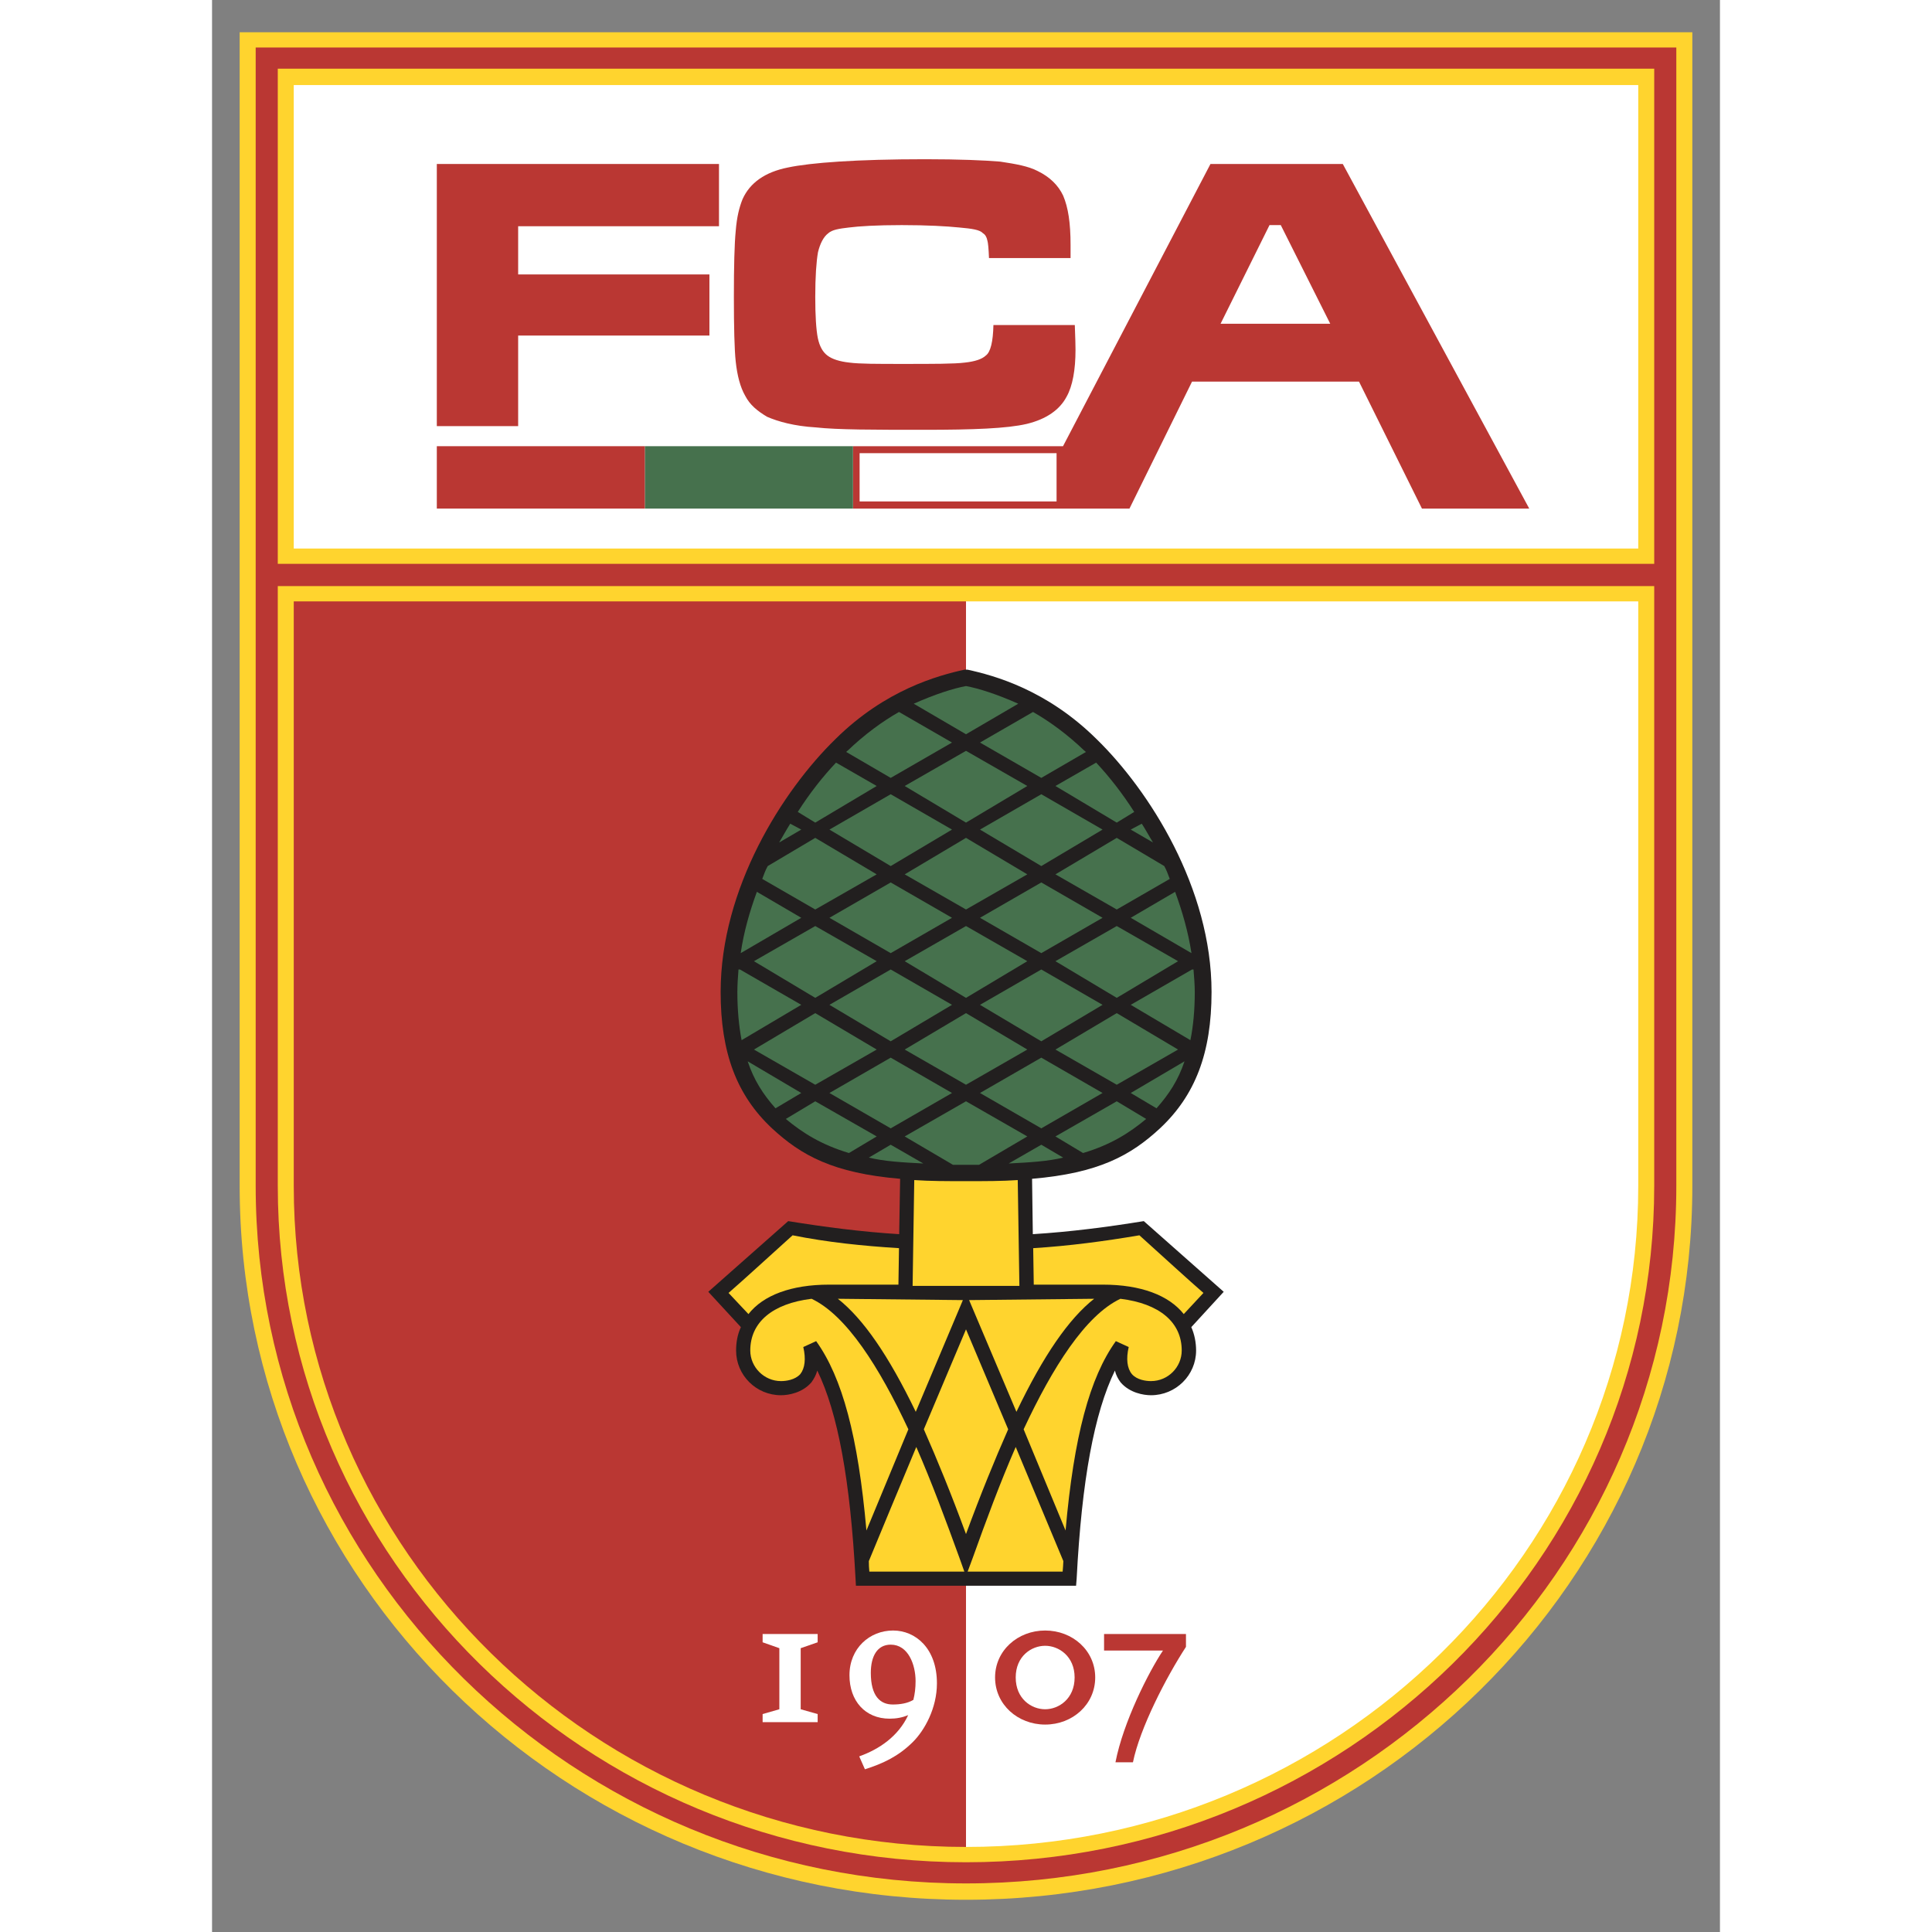 <?xml version="1.0" encoding="UTF-8"?>
<svg xmlns="http://www.w3.org/2000/svg" xmlns:xlink="http://www.w3.org/1999/xlink" width="32px" height="32px" viewBox="0 0 32 41" version="1.1">
<rect x="0" y="0" width="32" height="41" fill="#808080" stroke="none"/>
<g id="surface1">
<path style=" stroke:none;fill-rule:nonzero;fill:rgb(100%,83.137%,18.039%);fill-opacity:1;" d="M 0.586 0.684 L 0.586 25.168 C 0.586 33.527 7.488 40.316 16 40.316 C 24.512 40.316 31.414 33.527 31.414 25.168 L 31.414 0.684 L 0.586 0.684 "/>
<path style=" stroke:none;fill-rule:nonzero;fill:rgb(72.941%,21.569%,20%);fill-opacity:1;" d="M 31.074 1.008 C 31.074 1.656 31.074 25.168 31.074 25.168 C 31.074 33.328 24.312 39.969 16 39.969 C 7.691 39.969 0.926 33.328 0.926 25.168 C 0.926 25.168 0.926 1.656 0.926 1.008 C 1.586 1.008 30.414 1.008 31.074 1.008 "/>
<path style=" stroke:none;fill-rule:nonzero;fill:rgb(100%,83.137%,18.039%);fill-opacity:1;" d="M 1.395 25.168 C 1.395 33.078 7.945 39.52 16 39.52 C 24.055 39.52 30.605 33.078 30.605 25.168 C 30.605 25.168 30.605 18.652 30.605 12.438 C 22.621 12.438 12.402 12.438 1.395 12.438 C 1.395 18.652 1.395 25.168 1.395 25.168 "/>
<path style=" stroke:none;fill-rule:nonzero;fill:rgb(100%,83.137%,18.039%);fill-opacity:1;" d="M 30.605 1.457 C 29.113 1.457 2.887 1.457 1.395 1.457 C 1.395 2.133 1.395 6.898 1.395 11.965 C 12.418 11.965 22.633 11.965 30.605 11.965 C 30.605 6.898 30.605 2.133 30.605 1.457 "/>
<path style=" stroke:none;fill-rule:nonzero;fill:rgb(100%,100%,100%);fill-opacity:1;" d="M 30.266 1.805 C 29.605 1.805 2.395 1.805 1.734 1.805 C 1.734 2.082 1.734 6.625 1.734 11.641 L 30.266 11.641 C 30.266 6.625 30.266 2.082 30.266 1.805 "/>
<path style=" stroke:none;fill-rule:nonzero;fill:rgb(100%,100%,100%);fill-opacity:1;" d="M 16 12.762 L 16 39.195 C 23.863 39.195 30.266 32.902 30.266 25.168 C 30.266 25.168 30.266 18.828 30.266 12.762 C 26.047 12.762 21.219 12.762 16 12.762 "/>
<path style=" stroke:none;fill-rule:nonzero;fill:rgb(72.941%,21.569%,20%);fill-opacity:1;" d="M 4.77 3.48 L 10.758 3.48 L 10.758 4.801 L 6.496 4.801 L 6.496 5.824 L 10.555 5.824 L 10.555 7.121 L 6.496 7.121 L 6.496 9.043 L 4.77 9.043 L 4.77 3.48 "/>
<path style=" stroke:none;fill-rule:nonzero;fill:rgb(72.941%,21.569%,20%);fill-opacity:1;" d="M 16.582 6.898 L 18.309 6.898 C 18.32 7.172 18.324 7.348 18.324 7.422 C 18.324 7.848 18.262 8.195 18.133 8.422 C 17.988 8.695 17.707 8.895 17.289 8.996 C 16.871 9.094 16.148 9.121 15.121 9.121 C 14.039 9.121 13.273 9.121 12.812 9.07 C 12.355 9.043 12.008 8.945 11.777 8.844 C 11.57 8.719 11.414 8.594 11.312 8.395 C 11.211 8.219 11.145 7.973 11.113 7.672 C 11.086 7.422 11.074 6.949 11.074 6.301 C 11.074 5.648 11.086 5.176 11.113 4.902 C 11.137 4.602 11.188 4.402 11.258 4.227 C 11.414 3.879 11.734 3.652 12.219 3.555 C 12.699 3.453 13.672 3.379 15.133 3.379 C 15.863 3.379 16.391 3.402 16.727 3.43 C 17.059 3.48 17.324 3.527 17.52 3.629 C 17.777 3.754 17.957 3.93 18.062 4.152 C 18.168 4.402 18.219 4.727 18.219 5.199 C 18.219 5.227 18.219 5.301 18.219 5.477 L 16.488 5.477 C 16.48 5.277 16.469 5.152 16.453 5.102 C 16.438 5.027 16.406 4.977 16.359 4.949 C 16.293 4.875 16.125 4.852 15.859 4.828 C 15.59 4.801 15.184 4.777 14.637 4.777 C 14.098 4.777 13.727 4.801 13.516 4.828 C 13.309 4.852 13.16 4.875 13.078 4.949 C 12.973 5.027 12.902 5.176 12.859 5.352 C 12.824 5.551 12.801 5.875 12.801 6.301 C 12.801 6.699 12.82 6.996 12.855 7.172 C 12.891 7.348 12.961 7.473 13.062 7.547 C 13.16 7.621 13.316 7.672 13.527 7.695 C 13.738 7.723 14.113 7.723 14.648 7.723 C 15.309 7.723 15.754 7.723 15.973 7.695 C 16.191 7.672 16.34 7.621 16.418 7.547 C 16.523 7.473 16.574 7.246 16.582 6.898 "/>
<path style=" stroke:none;fill-rule:nonzero;fill:rgb(72.941%,21.569%,20%);fill-opacity:1;" d="M 1.734 12.762 C 1.734 18.828 1.734 25.168 1.734 25.168 C 1.734 32.902 8.137 39.195 16 39.195 L 16 12.762 C 11.492 12.762 6.695 12.762 1.734 12.762 "/>
<path style=" stroke:none;fill-rule:nonzero;fill:rgb(72.941%,21.569%,20%);fill-opacity:1;" d="M 21.402 6.871 L 22.441 4.777 L 22.68 4.777 L 23.73 6.871 Z M 23.996 3.48 L 21.188 3.48 L 18.059 9.469 L 13.602 9.469 L 13.602 10.793 L 19.469 10.793 L 20.797 8.098 L 24.34 8.098 L 25.676 10.793 L 27.953 10.793 L 23.996 3.48 "/>
<path style=" stroke:none;fill-rule:nonzero;fill:rgb(27.451%,44.314%,30.196%);fill-opacity:1;" d="M 9.184 10.793 L 13.602 10.793 L 13.602 9.469 L 9.184 9.469 Z M 9.184 10.793 "/>
<path style=" stroke:none;fill-rule:nonzero;fill:rgb(72.941%,21.569%,20%);fill-opacity:1;" d="M 4.77 10.793 L 9.184 10.793 L 9.184 9.469 L 4.77 9.469 Z M 4.77 10.793 "/>
<path style=" stroke:none;fill-rule:nonzero;fill:rgb(100%,100%,100%);fill-opacity:1;" d="M 13.742 9.617 C 13.742 9.816 13.742 10.441 13.742 10.641 C 13.914 10.641 16.199 10.641 17.922 10.641 L 17.922 9.617 C 16.559 9.617 13.941 9.617 13.742 9.617 "/>
<path style=" stroke:none;fill-rule:nonzero;fill:rgb(100%,100%,100%);fill-opacity:1;" d="M 14.445 36.172 C 14.184 36.172 13.98 36 13.98 35.5 C 13.98 35.148 14.117 34.902 14.402 34.902 C 14.773 34.902 14.93 35.324 14.93 35.676 C 14.93 35.824 14.914 35.949 14.883 36.074 C 14.758 36.148 14.605 36.172 14.445 36.172 Z M 14.453 34.602 C 13.957 34.602 13.527 34.977 13.527 35.551 C 13.527 36.098 13.863 36.473 14.379 36.473 C 14.523 36.473 14.648 36.449 14.773 36.398 C 14.562 36.848 14.16 37.121 13.734 37.273 L 13.855 37.547 C 14.246 37.422 14.562 37.273 14.867 36.973 C 15.121 36.723 15.383 36.25 15.383 35.723 C 15.383 34.977 14.926 34.602 14.453 34.602 "/>
<path style=" stroke:none;fill-rule:nonzero;fill:rgb(100%,100%,100%);fill-opacity:1;" d="M 12.492 34.977 L 12.852 34.852 L 12.852 34.676 L 11.684 34.676 L 11.684 34.852 L 12.039 34.977 L 12.039 36.273 L 11.684 36.375 L 11.684 36.547 L 12.852 36.547 L 12.852 36.375 L 12.492 36.273 L 12.492 34.977 "/>
<path style=" stroke:none;fill-rule:nonzero;fill:rgb(72.941%,21.569%,20%);fill-opacity:1;" d="M 17.68 36.273 C 17.387 36.273 17.055 36.051 17.055 35.598 C 17.055 35.148 17.387 34.926 17.68 34.926 C 17.969 34.926 18.305 35.148 18.305 35.598 C 18.305 36.051 17.969 36.273 17.68 36.273 Z M 17.68 34.602 C 17.098 34.602 16.617 35.027 16.617 35.598 C 16.617 36.172 17.098 36.598 17.68 36.598 C 18.262 36.598 18.742 36.172 18.742 35.598 C 18.742 35.027 18.262 34.602 17.68 34.602 "/>
<path style=" stroke:none;fill-rule:nonzero;fill:rgb(72.941%,21.569%,20%);fill-opacity:1;" d="M 18.93 34.676 L 18.93 35.027 L 20.18 35.027 C 19.879 35.477 19.336 36.547 19.172 37.398 L 19.543 37.398 C 19.691 36.672 20.246 35.598 20.668 34.949 L 20.668 34.676 L 18.93 34.676 "/>
<path style=" stroke:none;fill-rule:nonzero;fill:rgb(13.333%,12.157%,12.157%);fill-opacity:1;" d="M 21.469 27.414 L 19.773 25.914 C 19.004 26.039 18.219 26.141 17.418 26.191 L 17.402 25.016 C 18.82 24.895 19.496 24.52 20.117 23.945 C 20.863 23.246 21.211 22.348 21.211 21.051 C 21.211 18.852 19.895 16.781 18.77 15.684 C 17.711 14.637 16.602 14.336 16.031 14.211 L 15.969 14.211 C 15.402 14.336 14.289 14.637 13.23 15.684 C 12.105 16.781 10.793 18.852 10.793 21.051 C 10.793 22.348 11.137 23.246 11.883 23.945 C 12.504 24.52 13.18 24.895 14.602 25.016 L 14.582 26.191 C 13.781 26.141 12.996 26.039 12.227 25.914 L 10.531 27.414 L 11.223 28.164 C 11.152 28.312 11.121 28.488 11.121 28.66 C 11.121 29.184 11.547 29.609 12.074 29.609 C 12.234 29.609 12.527 29.559 12.719 29.336 C 12.773 29.262 12.816 29.184 12.844 29.086 C 13.281 29.984 13.543 31.406 13.656 33.504 L 13.664 33.652 L 18.336 33.652 L 18.348 33.504 C 18.457 31.406 18.723 29.984 19.16 29.086 C 19.184 29.184 19.227 29.262 19.281 29.336 C 19.473 29.559 19.766 29.609 19.926 29.609 C 20.453 29.609 20.883 29.184 20.883 28.66 C 20.883 28.488 20.848 28.312 20.781 28.164 L 21.469 27.414 "/>
<path style=" stroke:none;fill-rule:nonzero;fill:rgb(27.451%,44.314%,30.196%);fill-opacity:1;" d="M 16.277 24.719 L 17.301 24.117 L 16 23.371 L 14.699 24.117 L 15.723 24.719 C 15.812 24.719 15.906 24.719 16 24.719 C 16.094 24.719 16.188 24.719 16.277 24.719 "/>
<path style=" stroke:none;fill-rule:nonzero;fill:rgb(27.451%,44.314%,30.196%);fill-opacity:1;" d="M 17.898 16.68 L 19.199 17.457 L 19.57 17.23 C 19.316 16.832 19.039 16.48 18.762 16.184 L 17.898 16.68 "/>
<path style=" stroke:none;fill-rule:nonzero;fill:rgb(27.451%,44.314%,30.196%);fill-opacity:1;" d="M 12.801 23.371 L 12.176 23.746 C 12.535 24.043 12.93 24.293 13.516 24.469 L 14.105 24.117 L 12.801 23.371 "/>
<path style=" stroke:none;fill-rule:nonzero;fill:rgb(27.451%,44.314%,30.196%);fill-opacity:1;" d="M 13.938 24.566 C 14.262 24.645 14.641 24.668 15.094 24.691 L 14.402 24.293 L 13.938 24.566 "/>
<path style=" stroke:none;fill-rule:nonzero;fill:rgb(27.451%,44.314%,30.196%);fill-opacity:1;" d="M 16.906 24.691 C 17.359 24.668 17.738 24.645 18.062 24.566 L 17.598 24.293 L 16.906 24.691 "/>
<path style=" stroke:none;fill-rule:nonzero;fill:rgb(27.451%,44.314%,30.196%);fill-opacity:1;" d="M 20.043 23.52 C 20.309 23.219 20.504 22.922 20.637 22.523 L 19.496 23.195 L 20.043 23.52 "/>
<path style=" stroke:none;fill-rule:nonzero;fill:rgb(27.451%,44.314%,30.196%);fill-opacity:1;" d="M 20.785 20.227 C 20.715 19.777 20.594 19.352 20.438 18.926 L 19.496 19.477 L 20.785 20.227 "/>
<path style=" stroke:none;fill-rule:nonzero;fill:rgb(27.451%,44.314%,30.196%);fill-opacity:1;" d="M 20.809 20.574 L 20.797 20.574 L 19.496 21.324 L 20.762 22.074 C 20.824 21.773 20.855 21.422 20.855 21.051 C 20.855 20.898 20.84 20.727 20.828 20.574 L 20.809 20.574 "/>
<path style=" stroke:none;fill-rule:nonzero;fill:rgb(27.451%,44.314%,30.196%);fill-opacity:1;" d="M 17.898 24.117 L 18.484 24.469 C 19.074 24.293 19.465 24.043 19.824 23.746 L 19.199 23.371 L 17.898 24.117 "/>
<path style=" stroke:none;fill-rule:nonzero;fill:rgb(27.451%,44.314%,30.196%);fill-opacity:1;" d="M 11.367 22.523 C 11.5 22.922 11.691 23.219 11.957 23.52 L 12.504 23.195 L 11.367 22.523 "/>
<path style=" stroke:none;fill-rule:nonzero;fill:rgb(27.451%,44.314%,30.196%);fill-opacity:1;" d="M 17.109 14.934 C 16.66 14.734 16.27 14.609 16 14.559 C 15.73 14.609 15.34 14.734 14.891 14.934 L 16 15.582 L 17.109 14.934 "/>
<path style=" stroke:none;fill-rule:nonzero;fill:rgb(27.451%,44.314%,30.196%);fill-opacity:1;" d="M 15.703 15.758 L 14.578 15.109 C 14.227 15.309 13.852 15.582 13.484 15.934 C 13.473 15.934 13.465 15.957 13.457 15.957 L 14.402 16.508 L 15.703 15.758 "/>
<path style=" stroke:none;fill-rule:nonzero;fill:rgb(27.451%,44.314%,30.196%);fill-opacity:1;" d="M 17.598 16.508 L 18.547 15.957 C 18.535 15.957 18.527 15.934 18.516 15.934 C 18.148 15.582 17.773 15.309 17.422 15.109 L 16.297 15.758 L 17.598 16.508 "/>
<path style=" stroke:none;fill-rule:nonzero;fill:rgb(27.451%,44.314%,30.196%);fill-opacity:1;" d="M 14.105 16.68 L 13.242 16.184 C 12.961 16.48 12.684 16.832 12.43 17.23 L 12.801 17.457 L 14.105 16.68 "/>
<path style=" stroke:none;fill-rule:nonzero;fill:rgb(27.451%,44.314%,30.196%);fill-opacity:1;" d="M 11.203 20.574 L 11.172 20.574 C 11.16 20.727 11.148 20.898 11.148 21.051 C 11.148 21.422 11.18 21.773 11.238 22.074 L 12.504 21.324 L 11.203 20.574 "/>
<path style=" stroke:none;fill-rule:nonzero;fill:rgb(27.451%,44.314%,30.196%);fill-opacity:1;" d="M 11.562 18.926 C 11.406 19.352 11.285 19.777 11.219 20.227 L 12.504 19.477 L 11.562 18.926 "/>
<path style=" stroke:none;fill-rule:nonzero;fill:rgb(27.451%,44.314%,30.196%);fill-opacity:1;" d="M 12.27 17.48 C 12.191 17.605 12.109 17.754 12.035 17.879 L 12.504 17.605 L 12.27 17.48 "/>
<path style=" stroke:none;fill-rule:nonzero;fill:rgb(27.451%,44.314%,30.196%);fill-opacity:1;" d="M 12.801 19.301 L 14.105 18.555 L 12.801 17.781 L 11.793 18.379 C 11.75 18.453 11.711 18.555 11.676 18.652 L 12.801 19.301 "/>
<path style=" stroke:none;fill-rule:nonzero;fill:rgb(27.451%,44.314%,30.196%);fill-opacity:1;" d="M 14.699 20.398 L 16 21.176 L 17.301 20.398 L 16 19.652 L 14.699 20.398 "/>
<path style=" stroke:none;fill-rule:nonzero;fill:rgb(27.451%,44.314%,30.196%);fill-opacity:1;" d="M 12.801 21.5 L 11.5 22.273 L 12.801 23.02 L 14.105 22.273 L 12.801 21.5 "/>
<path style=" stroke:none;fill-rule:nonzero;fill:rgb(27.451%,44.314%,30.196%);fill-opacity:1;" d="M 13.102 23.195 L 14.402 23.945 L 15.703 23.195 L 14.402 22.445 L 13.102 23.195 "/>
<path style=" stroke:none;fill-rule:nonzero;fill:rgb(27.451%,44.314%,30.196%);fill-opacity:1;" d="M 14.105 20.398 L 12.801 19.652 L 11.5 20.398 L 12.801 21.176 L 14.105 20.398 "/>
<path style=" stroke:none;fill-rule:nonzero;fill:rgb(27.451%,44.314%,30.196%);fill-opacity:1;" d="M 15.703 17.605 L 14.402 16.855 L 13.102 17.605 L 14.402 18.379 L 15.703 17.605 "/>
<path style=" stroke:none;fill-rule:nonzero;fill:rgb(27.451%,44.314%,30.196%);fill-opacity:1;" d="M 15.703 19.477 L 14.402 18.727 L 13.102 19.477 L 14.402 20.227 L 15.703 19.477 "/>
<path style=" stroke:none;fill-rule:nonzero;fill:rgb(27.451%,44.314%,30.196%);fill-opacity:1;" d="M 16 21.5 L 14.699 22.273 L 16 23.02 L 17.301 22.273 L 16 21.5 "/>
<path style=" stroke:none;fill-rule:nonzero;fill:rgb(27.451%,44.314%,30.196%);fill-opacity:1;" d="M 16.297 23.195 L 17.598 23.945 L 18.898 23.195 L 17.598 22.445 L 16.297 23.195 "/>
<path style=" stroke:none;fill-rule:nonzero;fill:rgb(27.451%,44.314%,30.196%);fill-opacity:1;" d="M 16.297 19.477 L 17.598 20.227 L 18.898 19.477 L 17.598 18.727 L 16.297 19.477 "/>
<path style=" stroke:none;fill-rule:nonzero;fill:rgb(27.451%,44.314%,30.196%);fill-opacity:1;" d="M 19.199 21.176 L 20.5 20.398 L 19.199 19.652 L 17.898 20.398 L 19.199 21.176 "/>
<path style=" stroke:none;fill-rule:nonzero;fill:rgb(27.451%,44.314%,30.196%);fill-opacity:1;" d="M 17.898 22.273 L 19.199 23.02 L 20.5 22.273 L 19.199 21.5 L 17.898 22.273 "/>
<path style=" stroke:none;fill-rule:nonzero;fill:rgb(27.451%,44.314%,30.196%);fill-opacity:1;" d="M 16.297 17.605 L 17.598 18.379 L 18.898 17.605 L 17.598 16.855 L 16.297 17.605 "/>
<path style=" stroke:none;fill-rule:nonzero;fill:rgb(27.451%,44.314%,30.196%);fill-opacity:1;" d="M 17.301 16.68 L 16 15.934 L 14.699 16.68 L 16 17.457 L 17.301 16.68 "/>
<path style=" stroke:none;fill-rule:nonzero;fill:rgb(27.451%,44.314%,30.196%);fill-opacity:1;" d="M 19.969 17.879 C 19.891 17.754 19.812 17.605 19.73 17.48 L 19.496 17.605 L 19.969 17.879 "/>
<path style=" stroke:none;fill-rule:nonzero;fill:rgb(27.451%,44.314%,30.196%);fill-opacity:1;" d="M 19.199 17.781 L 17.898 18.555 L 19.199 19.301 L 20.324 18.652 C 20.289 18.555 20.25 18.453 20.207 18.379 L 19.199 17.781 "/>
<path style=" stroke:none;fill-rule:nonzero;fill:rgb(27.451%,44.314%,30.196%);fill-opacity:1;" d="M 13.102 21.324 L 14.402 22.098 L 15.703 21.324 L 14.402 20.574 L 13.102 21.324 "/>
<path style=" stroke:none;fill-rule:nonzero;fill:rgb(27.451%,44.314%,30.196%);fill-opacity:1;" d="M 16 17.781 L 14.699 18.555 L 16 19.301 L 17.301 18.555 L 16 17.781 "/>
<path style=" stroke:none;fill-rule:nonzero;fill:rgb(27.451%,44.314%,30.196%);fill-opacity:1;" d="M 18.898 21.324 L 17.598 20.574 L 16.297 21.324 L 17.598 22.098 L 18.898 21.324 "/>
<path style=" stroke:none;fill-rule:nonzero;fill:rgb(100%,83.137%,18.039%);fill-opacity:1;" d="M 13.094 27.262 L 14.566 27.262 L 14.578 26.488 C 13.812 26.441 13.059 26.363 12.32 26.215 C 11.766 26.715 11.277 27.164 10.961 27.438 L 11.383 27.887 C 11.695 27.488 12.289 27.262 13.094 27.262 "/>
<path style=" stroke:none;fill-rule:nonzero;fill:rgb(100%,83.137%,18.039%);fill-opacity:1;" d="M 19.68 26.215 C 18.941 26.34 18.188 26.441 17.426 26.488 L 17.438 27.262 L 18.906 27.262 C 19.711 27.262 20.305 27.488 20.621 27.887 L 21.039 27.438 C 20.723 27.164 20.234 26.715 19.68 26.215 "/>
<path style=" stroke:none;fill-rule:nonzero;fill:rgb(100%,83.137%,18.039%);fill-opacity:1;" d="M 16 27.289 L 14.867 27.289 L 14.902 25.043 C 15.23 25.066 15.594 25.066 16 25.066 C 16.406 25.066 16.77 25.066 17.098 25.043 L 17.133 27.289 L 16 27.289 "/>
<path style=" stroke:none;fill-rule:nonzero;fill:rgb(100%,83.137%,18.039%);fill-opacity:1;" d="M 12.723 27.562 C 11.891 27.664 11.422 28.062 11.422 28.66 C 11.422 29.012 11.715 29.309 12.074 29.309 C 12.18 29.309 12.371 29.285 12.484 29.16 C 12.582 29.035 12.605 28.836 12.547 28.586 L 12.82 28.461 C 13.375 29.234 13.711 30.484 13.887 32.48 L 14.777 30.332 C 14.16 29.012 13.465 27.914 12.723 27.562 "/>
<path style=" stroke:none;fill-rule:nonzero;fill:rgb(100%,83.137%,18.039%);fill-opacity:1;" d="M 14.934 29.961 L 15.934 27.59 L 13.281 27.562 C 13.82 27.988 14.355 28.762 14.934 29.961 "/>
<path style=" stroke:none;fill-rule:nonzero;fill:rgb(100%,83.137%,18.039%);fill-opacity:1;" d="M 18.719 27.562 L 16.066 27.59 L 17.07 29.961 C 17.645 28.762 18.18 27.988 18.719 27.562 "/>
<path style=" stroke:none;fill-rule:nonzero;fill:rgb(100%,83.137%,18.039%);fill-opacity:1;" d="M 15.105 30.332 C 15.391 30.98 15.688 31.707 16 32.555 C 16.312 31.707 16.609 30.98 16.895 30.332 C 16.473 29.336 16.098 28.438 16 28.211 C 15.902 28.438 15.527 29.336 15.105 30.332 "/>
<path style=" stroke:none;fill-rule:nonzero;fill:rgb(100%,83.137%,18.039%);fill-opacity:1;" d="M 14.945 30.707 C 14.57 31.605 14.184 32.531 13.938 33.129 C 13.938 33.203 13.941 33.277 13.949 33.352 C 14.074 33.352 15.016 33.352 15.965 33.352 L 15.859 33.055 C 15.578 32.281 15.273 31.457 14.945 30.707 "/>
<path style=" stroke:none;fill-rule:nonzero;fill:rgb(100%,83.137%,18.039%);fill-opacity:1;" d="M 19.277 27.562 C 18.535 27.914 17.84 29.012 17.223 30.332 L 18.113 32.48 C 18.289 30.484 18.625 29.234 19.18 28.461 L 19.453 28.586 C 19.395 28.836 19.418 29.035 19.52 29.16 C 19.629 29.285 19.82 29.309 19.926 29.309 C 20.289 29.309 20.578 29.012 20.578 28.66 C 20.578 28.062 20.109 27.664 19.277 27.562 "/>
<path style=" stroke:none;fill-rule:nonzero;fill:rgb(100%,83.137%,18.039%);fill-opacity:1;" d="M 16.145 33.055 L 16.035 33.352 C 16.984 33.352 17.926 33.352 18.051 33.352 C 18.059 33.277 18.062 33.203 18.066 33.129 C 17.816 32.531 17.43 31.605 17.055 30.707 C 16.727 31.457 16.422 32.281 16.145 33.055 "/>
</g>
</svg>

